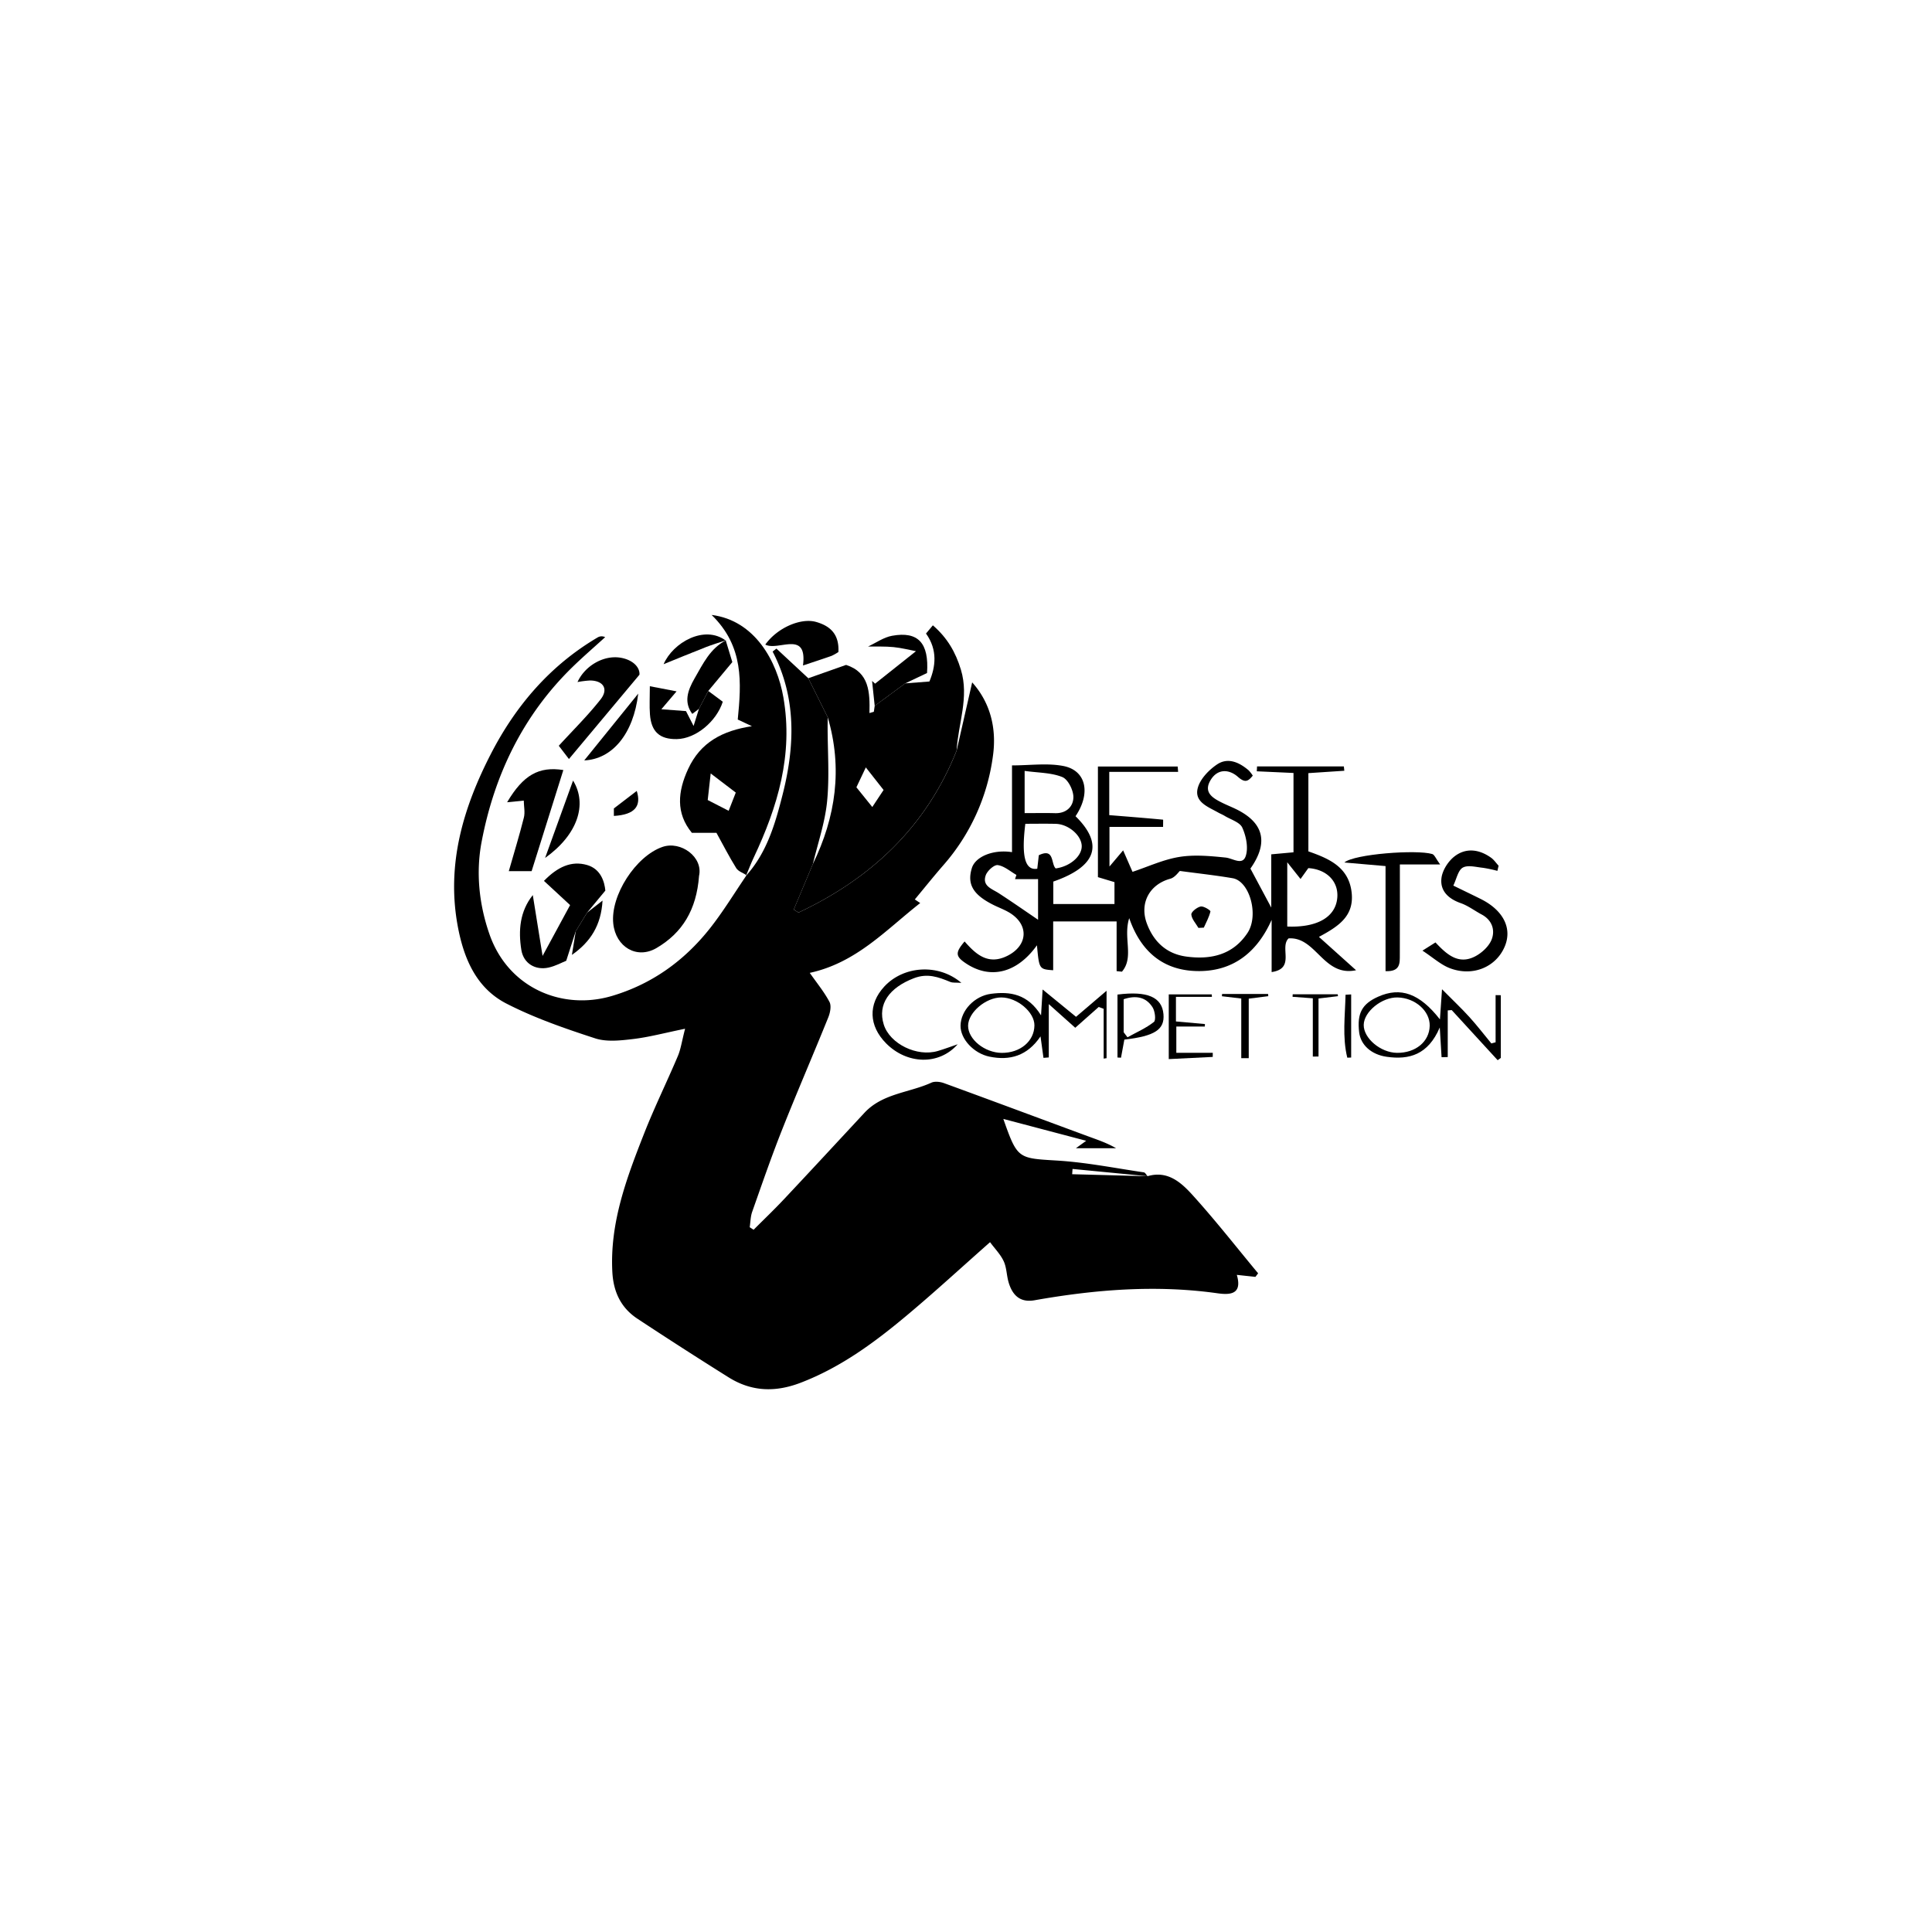 <svg xmlns="http://www.w3.org/2000/svg" viewBox="0 0 1000 1000">
  <title>BestShorts</title>
  <g id="BestShorts">
    <g>
      <path d="M386.13,453.3c10.841-11.963,15.164-27.086,18.953-42.039,6.325-24.966,7.313-50.006-5.178-74.014l1.974-1.533,16.5,15.342q5.031,10.105,10.061,20.212c-.023,1.575-.067,3.15-.067,4.725,0,12.98,1,26.058-.279,38.909-1.088,10.917-4.8,21.572-7.357,32.343l-9.894,23.563,2.475,1.537c37.557-17.67,66.11-44.346,81.835-83.85,2.661-11.678,5.321-23.357,8.042-35.3,9.312,10.407,12.764,23.612,10.751,38.06a107.03,107.03,0,0,1-25.719,56.632c-4.837,5.548-9.434,11.3-14.719,17.658l2.791,1.873c-17.737,13.885-33.024,30.894-57.169,36.137,3.693,5.287,7.487,9.871,10.2,15.023,1.07,2.029.373,5.583-.605,8-7.856,19.449-16.2,38.7-23.931,58.2-5.548,13.994-10.45,28.246-15.461,42.446-.883,2.5-.882,5.315-1.289,7.985l2.025,1.309c5.263-5.277,10.662-10.426,15.764-15.855,13.934-14.828,27.751-29.765,41.6-44.675,9.344-10.062,23.119-10.349,34.641-15.6,1.8-.821,4.58-.474,6.571.252,24.8,9.045,49.523,18.277,74.285,27.417,4.929,1.82,9.927,3.454,14.743,6.256H556.9l5.315-3.841-42.893-11.32c7.323,20.824,7.615,20.315,27.907,21.559,15,.92,29.884,3.91,44.8,6.091.736.107,1.312,1.3,1.962,2l-38.845-3.757-.195,2.723,38.971,1.042c10.575-3.162,17.6,3.4,23.55,9.981,11.742,12.975,22.543,26.8,33.733,40.275l-1.4,1.841-9.626-1.039c2.876,9.881-3.109,10.5-9.889,9.546-31.836-4.5-63.383-1.962-94.821,3.6-7.48,1.324-11.4-2.624-13.369-9.116-1.1-3.62-1.021-7.692-2.571-11.054-1.635-3.55-4.574-6.5-7.081-9.895-15.063,13.311-28.366,25.544-42.187,37.16-17.014,14.3-34.726,27.5-55.856,35.6-13.186,5.053-25.446,4.608-37.279-2.8q-23.786-14.9-47.222-30.362c-8.486-5.62-12.4-13.814-12.953-24.159-1.352-25.528,7.4-48.665,16.448-71.688,5.331-13.564,11.786-26.682,17.471-40.113,1.5-3.552,2.029-7.518,3.73-14.11-10.656,2.175-18.738,4.362-26.963,5.331-6.469.762-13.626,1.585-19.585-.358-15.611-5.088-31.33-10.512-45.889-17.979-15.771-8.089-22.232-23.625-25.3-40.471-5.792-31.825,2.915-61,17.232-88.807,12.873-25,30.718-45.824,55.283-60.281a4.019,4.019,0,0,1,3.845-.112c-5.654,5.153-11.461,10.147-16.935,15.484-25.645,25-40.5,55.993-47.036,90.6-2.963,15.7-1.347,32.117,4.135,47.782,9.725,27.786,37.686,39.433,63.331,31.841,20.653-6.114,37.381-18.151,50.623-34.839,6.949-8.758,12.764-18.416,19.091-27.668Z"/>
      <path d="M647.215,449.577l10.79,20.183V442.2l11.509-1.05V400.088l-19-.866q.066-1.267.131-2.535H695.58l.234,2.253-18.6,1.232v40.5c10.748,3.743,21.168,8.2,22.441,21.769,1.124,11.983-7.161,17.211-16.978,22.489L701.9,502.192c-16.949,3.56-20.662-17.493-34.95-16.475-4.814,4.747,3.7,15.577-8.756,17.431V476.121c-7.324,16.423-19.4,26.321-37.109,26.508-17.5.184-30.129-8.69-36.6-27.393-3.263,10.128,2.653,20.227-3.771,27.707l-2.756-.28V476.925H545.125v25.269c-7.254-.525-7.254-.525-8.4-12.921-10.293,14.391-24.108,17.868-36.888,9.284-5.3-3.562-5.48-5.484-.562-11.263,5.95,6.805,12.311,12.472,22.354,7.331,10.019-5.129,11.1-15.312,1.768-21.651-2.8-1.9-6.117-3.048-9.18-4.576-10.584-5.28-13.757-10.715-11.179-19.1,1.817-5.913,11.029-9.753,20.775-8.228v-44.9c9.338,0,18.233-1.3,26.567.31,11.892,2.3,14.314,14.135,6.312,25.989,14.732,14.5,10.9,26.049-11.508,33.835v11.626h31.666V456.586l-8.568-2.577V396.738H609.57q.111,1.392.223,2.785H574.149V421.91c9.452.758,18.658,1.489,27.851,2.352.088.009.011,1.775.011,3.736H574.26v20.514l7.074-8.371c1.855,4.247,3.045,6.974,4.857,11.124,8.081-2.679,15.96-6.378,24.221-7.715,7.771-1.258,15.994-.492,23.922.318,3.828.391,8.82,4.309,10.482-.856,1.392-4.323.169-10.256-1.8-14.619-1.28-2.836-5.957-4.157-9.142-6.106-1.069-.654-2.256-1.11-3.348-1.728-5.169-2.926-12.405-5.408-10.589-12.587,1.2-4.722,5.75-9.447,10.04-12.322,5.6-3.755,11.507-1.082,16.377,3.128a19.691,19.691,0,0,1,2.08,2.68c-2.418,3.006-4,3.893-7.69.637-4.492-3.965-10.382-4.312-13.994,1.438-4.2,6.694,1.076,9.643,6.186,12.144,2.271,1.112,4.629,2.044,6.9,3.156C654.216,425.877,656.663,436.185,647.215,449.577ZM610.7,450.805c-.745.635-2.576,3.385-4.976,4.035C595,457.747,589.7,467.469,593.6,477.979c3.57,9.6,10.318,15.773,20.437,17.137,12.579,1.7,24.082-.793,31.659-12.223,6.034-9.1,1.164-26.811-7.686-28.329C629.313,453.071,620.517,452.131,610.7,450.805Zm55.579,28.767c15.617.632,25.07-4.954,25.9-14.951.7-8.478-5.605-14.695-14.993-15.282l-4.032,5.624-6.87-8.649Zm-128.593-36.9c8.19-3.984,6.207,4.48,8.74,6.823,7.744-1.06,13.909-6.723,13.45-12.035-.467-5.4-7.008-10.881-13.431-11.041-5.3-.131-10.612-.027-15.734-.027-2.132,16.937-.136,24.286,6.179,23.256C537.161,447.293,537.439,444.858,537.688,442.671Zm-7.336-21.805c5.781,0,10.785-.114,15.782.03,5.9.171,9.481-3.546,9.451-8.39-.021-3.585-2.786-9.108-5.733-10.3-5.711-2.315-12.411-2.189-19.5-3.187Zm-4.969,34.161q.358-1.084.716-2.169c-3.2-1.82-6.268-4.6-9.66-5.08-1.869-.264-5.415,2.947-6.227,5.28-1.945,5.588,3.237,6.982,6.8,9.3,7.008,4.549,13.861,9.338,20.292,13.7V455.027Z"/>
      <path d="M428.436,371.269q-5.029-10.107-10.061-20.212l19.552-6.9c12.01,3.839,12.373,14.2,12.1,24.919l2.275-.659q.219-1.531.437-3.062,7.9-5.822,15.794-11.641l12.53-.97c3.164-7.555,4.385-16.24-1.765-24.825l3.553-4.249c7.489,6.473,11.772,13.922,14.5,22.909,4.385,14.419-1.407,27.965-2.211,41.914-15.725,39.5-44.278,66.18-81.835,83.85l-2.475-1.537,9.894-23.563C432.612,422.864,436.223,397.644,428.436,371.269ZM443.274,407.5l8.225,10.209,5.839-8.812c-3.07-3.9-5.844-7.432-9.191-11.688C446.138,401.454,444.67,404.555,443.274,407.5Z"/>
      <path d="M386.43,453c-1.825-1.193-4.31-1.974-5.354-3.652-3.658-5.882-6.821-12.073-10.247-18.283H358.108c-8.41-10.208-7.306-21.41-1.927-33.053,6.357-13.763,17.737-19.817,33.006-22.136l-7.328-3.447c1.857-19,3.267-37.79-13.528-54.145,22.519,2.867,33.913,24.14,37.151,42.686,5.173,29.625-2.955,56.609-15.355,82.895-1.457,3.087-2.671,6.288-4,9.437Zm-5.592-42.763-12.982-9.9c-.648,5.767-1.1,9.756-1.546,13.759l10.839,5.572C378.4,416.469,379.4,413.922,380.838,410.236Z"/>
      <path d="M361.825,453.365c-1.309,17.588-8.673,29.53-22.046,37.351-10.159,5.942-21.082-.558-22.355-12.665-1.533-14.586,11.656-34.927,25.463-39.686C352.4,435.087,364.018,443.6,361.825,453.365Z"/>
      <path d="M298.017,481.972c-1.5,4.647-3,9.294-4.939,15.318-2.149.856-5.518,2.729-9.123,3.522-6.928,1.525-12.991-2.181-14.109-9.134-1.629-10.128-.752-20.019,5.929-28.389l5.059,31.492,14.251-26.309L281.55,455.943c7-7.2,14.171-10.578,22.324-8.218,7.226,2.092,9.047,8.888,9.452,13.243l-9.444,11.4Z"/>
      <path d="M775.049,450.758a68.284,68.284,0,0,0-7.522-1.589c-3.511-.357-7.765-1.57-10.39-.091-2.453,1.384-3.2,5.8-4.9,9.305,5.787,2.823,9.988,4.836,14.157,6.913,11.716,5.834,16.436,15.171,12.465,24.6-4.483,10.639-16.474,15.753-28.366,11.257-4.71-1.781-8.693-5.48-14.229-9.106L743,487.8c5.8,6.209,11.88,11.693,20.508,7.231,3.542-1.831,7.277-5.3,8.617-8.885,1.821-4.871.112-9.971-5.237-12.814-3.626-1.928-6.991-4.532-10.81-5.871-6.435-2.258-10.82-6.413-9.969-13.046.514-4,3.469-8.615,6.73-11.142,5.96-4.618,12.818-3.692,18.941.682,1.512,1.08,2.606,2.746,3.892,4.143Q775.362,449.429,775.049,450.758Z"/>
      <path d="M275.161,450.917H263.353c2.761-9.667,5.526-18.635,7.8-27.727.688-2.756,0-5.855-.051-8.8l-8.617.856c8.313-14.088,16.425-18.682,29.1-16.673C286.213,415.691,280.82,432.881,275.161,450.917Z"/>
      <path d="M540.1,547.544c-.425-3.087-.85-6.175-1.528-11.109-6.846,10.11-15.834,12.653-26.415,10.487-8.076-1.653-15.107-9.109-14.979-16.1.142-7.8,7.2-15.3,15.767-16.429,9.924-1.3,18.985.074,25.9,11.153.284-4.7.457-7.54.811-13.394l17.3,14.148,15.8-13.483v34.894l-1.5.219V522.154L568.7,521.2l-12.15,10.771-13.7-12.24v27.594Zm-21.593-2.573c9.564.057,16.817-6.034,16.909-14.2.077-6.894-8.9-14.481-17.144-14.493-7.99-.012-17.109,7.727-17.19,14.589C501,537.9,509.678,544.918,518.51,544.971Z"/>
      <path d="M745.309,527.644c.351-5.1.626-9.1,1.074-15.611,5.751,5.8,10.157,9.95,14.209,14.419,3.964,4.373,7.567,9.074,11.329,13.632l2.2-.6V515.07l2.7.046v32.449l-1.631,1.191L751.4,522.814l-2.051.165v24.15l-3.192.08c-.248-4.1-.5-8.2-.933-15.4-6.031,14.123-15.8,16.869-27.53,15.173-7.89-1.14-13.432-6.076-14.21-12.754-1.132-9.727,1.494-14.619,9.844-18.339C724.942,510.713,734.777,514.16,745.309,527.644Zm-22.223,17.308c9.625.1,16.763-5.809,16.926-14,.153-7.668-7.5-14.436-16.584-14.673-8.128-.212-17.481,7.35-17.571,14.207C705.767,537.419,714.638,544.869,723.086,544.952Z"/>
      <path d="M745.409,447.44H724.567c0,15.993.035,31.436-.023,46.878-.015,4.09.372,8.683-7.391,8.346V448.282l-21.321-1.851c5.066-4.4,37.432-6.774,45.479-4.391C742.512,442.4,743.21,444.448,745.409,447.44Z"/>
      <path d="M330.988,349.226l-36.511,43.645-5.25-6.863c7.6-8.322,15.168-15.751,21.652-24.03,4.207-5.372,1.368-9.735-5.5-9.754a49.875,49.875,0,0,0-6.458.807c3.863-8.464,13.617-14.129,22.422-12.574C327.659,341.572,331.272,345.446,330.988,349.226Z"/>
      <path d="M366.6,357.631l7.512,5.587c-3.27,10.193-13.924,19.165-23.8,19.335-8.816.152-13.224-3.754-13.9-12.782-.328-4.384-.057-8.813-.057-14.58l13.834,2.653c-2.637,3.1-4.432,5.216-7.87,9.264l12.744.957L359,375.753c1.249-4,2.008-6.427,2.768-8.857Z"/>
      <path d="M433.952,337.485a25.082,25.082,0,0,1-3.57,2.006c-4.671,1.644-9.385,3.169-14.753,4.962,2.371-18.562-12.789-7.294-19.516-10.812,6.291-8.8,18.464-13.948,26.293-11.728C429.831,324.018,434.439,328.368,433.952,337.485Z"/>
      <path d="M468.537,353.717q-7.9,5.82-15.794,11.641l-1.36-12.909,1.563,1.416,21.16-16.808c-3.218-.61-7.365-1.691-11.578-2.114-4.366-.437-8.8-.236-13.2-.315,4.113-1.906,8.054-4.756,12.372-5.544,13.6-2.481,19.223,3.785,18.132,19.272Z"/>
      <path d="M495.7,540.513c-9.873,11.137-26.38,10.31-37.048-.469-9-9.093-9.37-20.269-.974-29.373,9.916-10.751,27.954-12.151,39.932-1.948-2.777-.2-4.413.065-5.721-.471-6.126-2.51-11.76-4.663-18.892-1.919-12.7,4.885-18.868,13.42-15.56,23.983,3.123,9.974,17.21,16.884,28.017,13.663C488.905,542.95,492.285,541.675,495.7,540.513Z"/>
      <path d="M366.6,357.631,361.77,366.9l-3.445,2.612c-4.365-5.961-2.584-11.856,1.232-18.459,4.36-7.546,7.994-15.362,16.175-19.629l-.056.165c1.306,4.3,2.611,8.6,3.373,11.1Z"/>
      <path d="M302.4,393.586l27.948-34.564C327.87,380.062,316.783,392.963,302.4,393.586Z"/>
      <path d="M282.144,444.066c4.761-13.177,9.522-26.354,14.47-40.046C304.156,416.257,299.018,432.048,282.144,444.066Z"/>
      <path d="M578.406,514.788c15.476-1.979,23.049,1.3,23.8,10.152.678,7.967-4.439,11.332-20.242,13.161-.568,3.064-1.151,6.216-1.735,9.367l-1.825-.1Zm3.207,19.5,1.962,2.606c4.633-2.558,9.592-4.7,13.689-7.94,1.137-.9.574-5.575-.7-7.577-3.471-5.478-8.815-6.253-14.956-4.183Z"/>
      <path d="M608.669,515.976V528.7l15,1.347q-.026.637-.052,1.275H608.861v13.6h18.874l-.031,2.141-22.754,1.123V514.683h22.26q.036.647.073,1.293Z"/>
      <path d="M298.017,481.972l5.865-9.6,7.994-6.233c-.741,12.745-6.145,21.321-15.859,28.112Q297.016,488.109,298.017,481.972Z"/>
      <path d="M642.473,547.7V516.829l-10.01-1.175.081-1.165h23.83l.086,1.125L646.344,516.9v30.8Z"/>
      <path d="M375.732,331.42c-3.484,1.177-7.022,2.218-10.443,3.558-7.551,2.958-15.044,6.066-21.8,8.805,4.8-11.182,21.124-20.509,32.188-12.2Z"/>
      <path d="M679.514,516.716l-10.487-.772q.037-.654.074-1.307h23.31q.062.488.124.977l-10.071,1.207v30.024l-2.95.046Z"/>
      <path d="M699.362,514.713v32.674l-2.013.066c-2.639-10.772-1.125-21.7-.9-32.574Z"/>
      <path d="M317.739,422.323V418.45l11.84-9.074C332.04,417.162,328.731,421.682,317.739,422.323Z"/>
      <path d="M620.306,480.282c-1.334-2.309-3.488-4.553-3.677-6.952-.1-1.328,2.909-3.724,4.835-4.129,1.528-.322,5.181,2.033,5.063,2.544-.675,2.91-2.2,5.624-3.432,8.4Z"/>
    </g>
  </g>
</svg>
